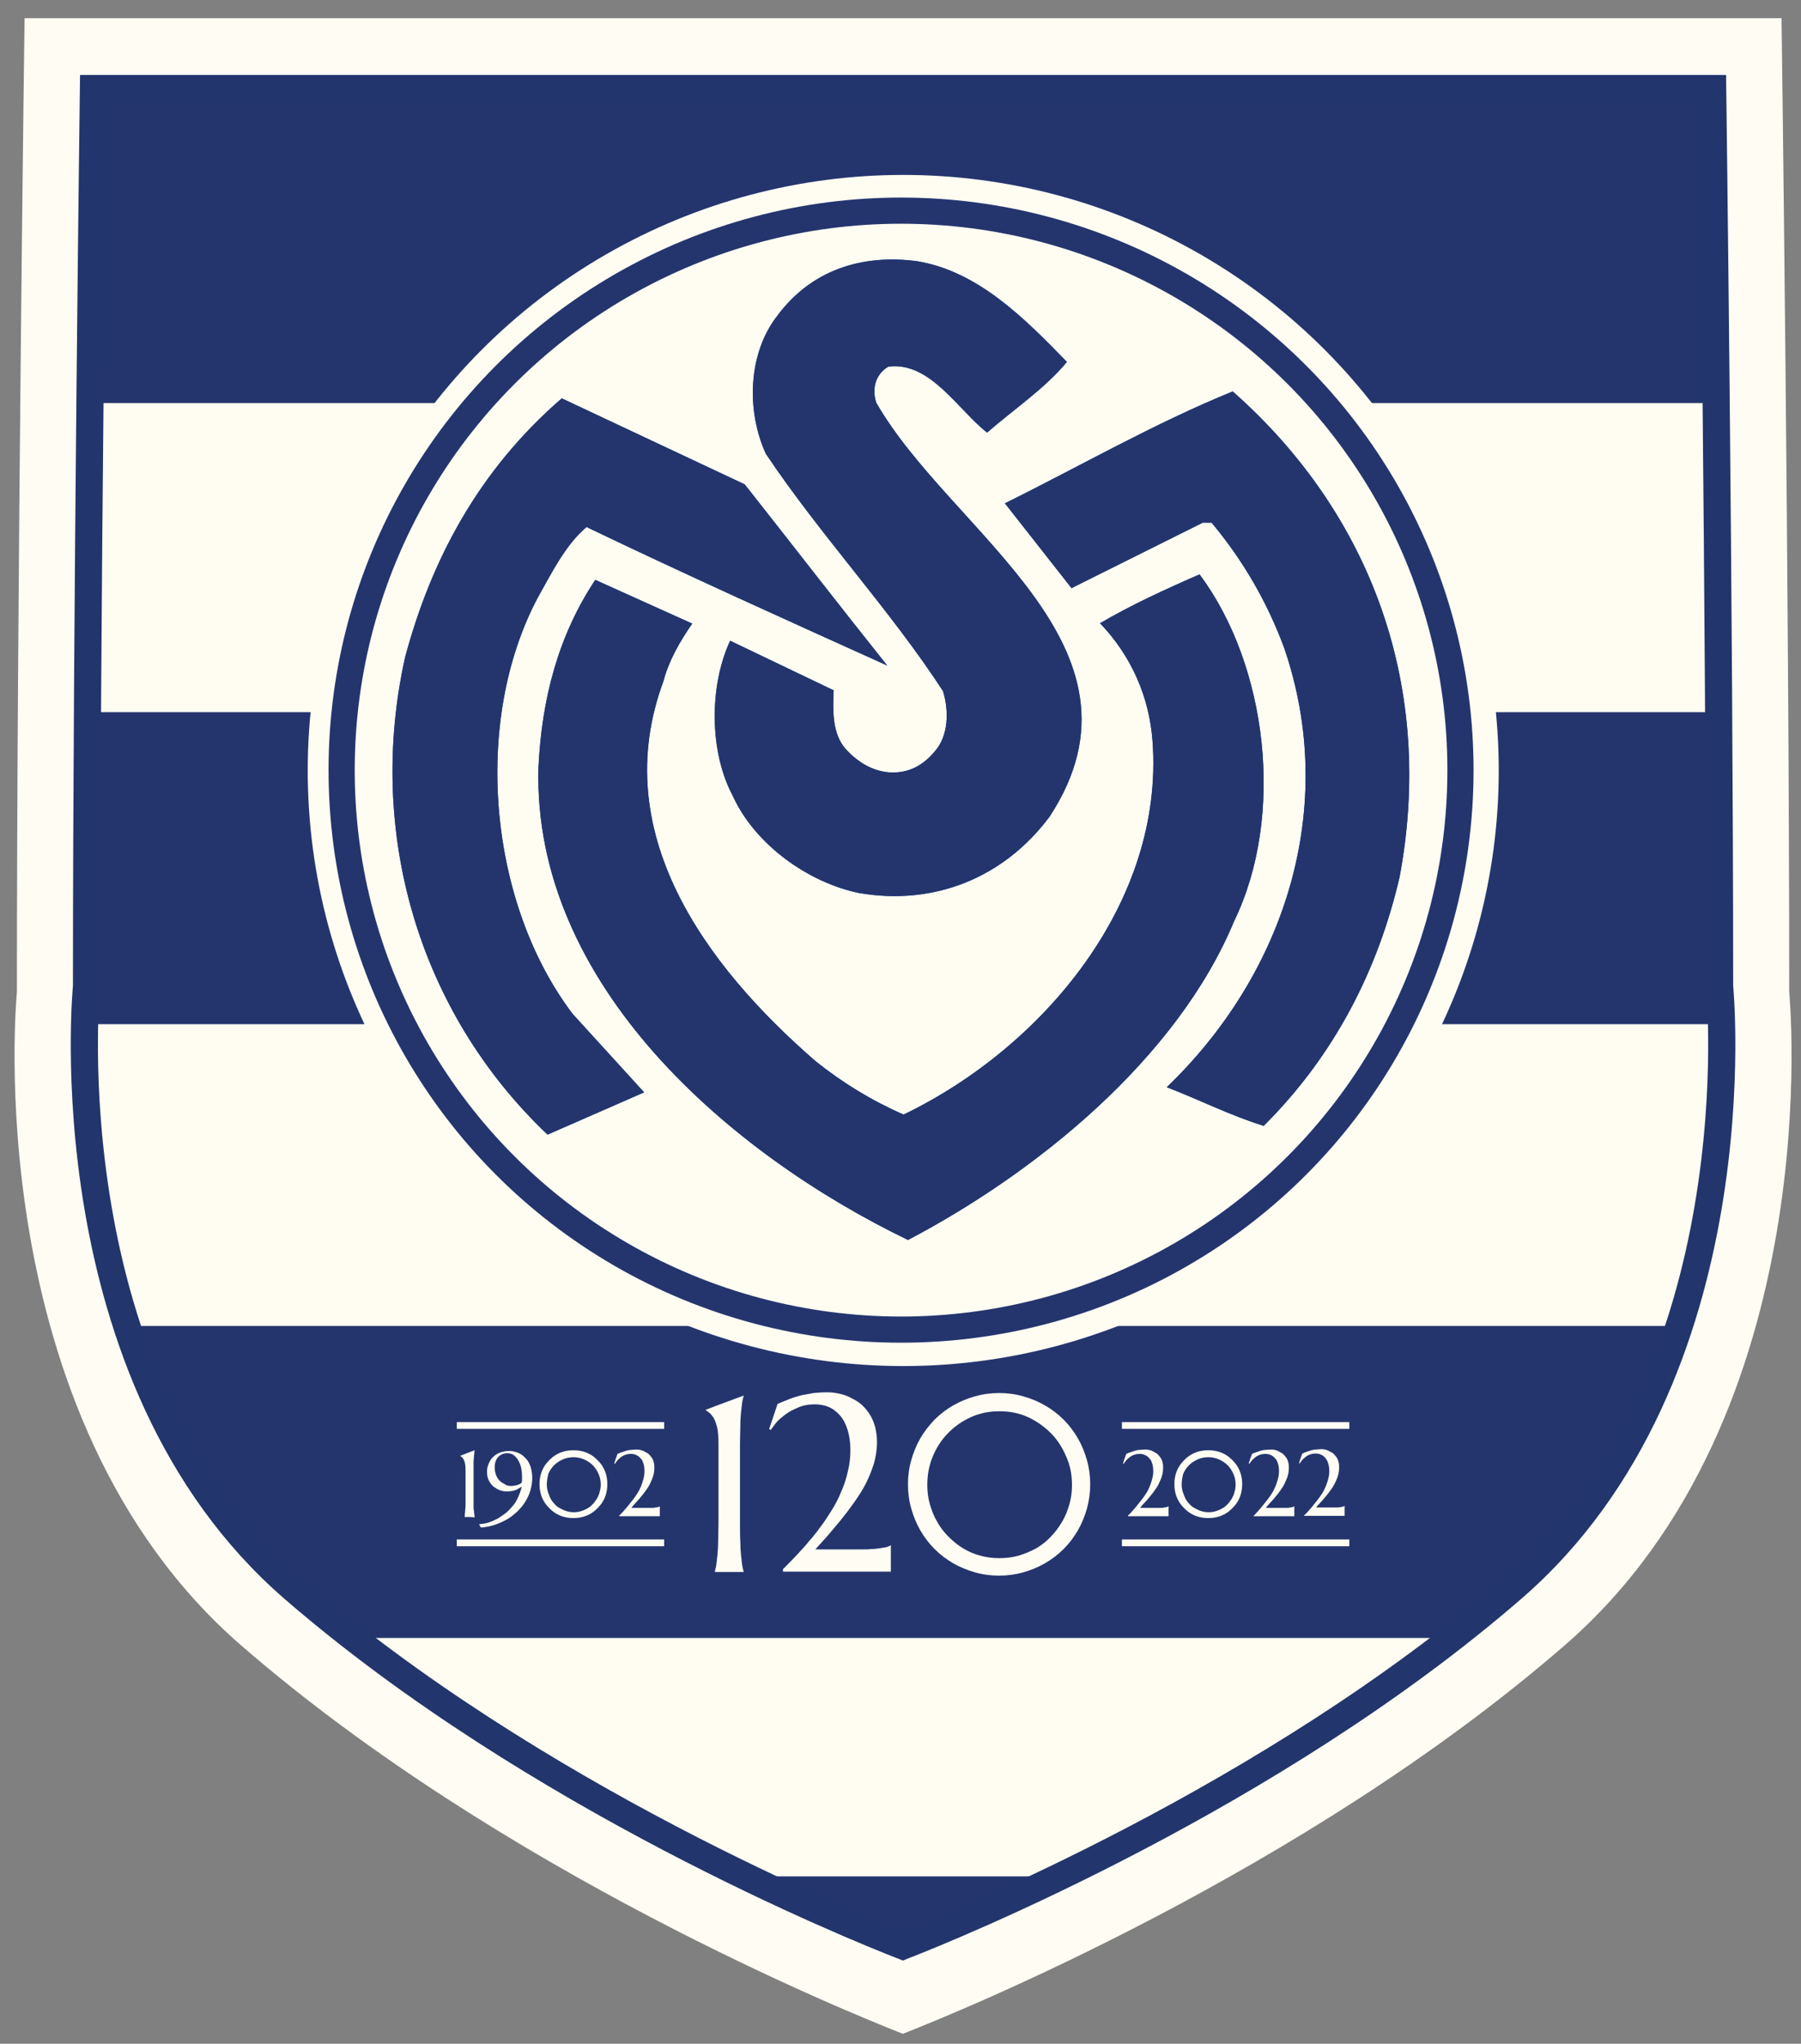 <?xml version="1.0" encoding="UTF-8"?>
<!-- Generator: Adobe Illustrator 26.0.2, SVG Export Plug-In . SVG Version: 6.00 Build 0)  -->
<svg width="297" height="337" version="1.1" viewBox="0 0 297 337" xml:space="preserve" xmlns="http://www.w3.org/2000/svg" xmlns:xlink="http://www.w3.org/1999/xlink">
<rect x="0" y="0" width="297" height="337" fill="#808080" stroke="none"/>
<style type="text/css">
	.st0{clip-path:url(#SVGID_00000110473005222074405130000015878175063018982319_);fill:#24356E;}
	.st1{fill:#FFFDF2;}
	.st2{fill:#FFFDF2;stroke:#24356E;stroke-width:7.18;stroke-miterlimit:10;}
	.st3{fill:#01438F;}
	.st4{fill:#24356E;}
	.st5{fill:#FFFDF3;}
	.st6{fill:#FFFDF3;stroke:#FFFDF3;stroke-width:1.862;stroke-miterlimit:10;}
</style>
<g transform="matrix(.601 0 0 .601 2.401 3.001)"><g transform="translate(.046)">
	
		<defs>
			<path id="SVGID_1_" d="m486.9 267.2c0-109.9-2.1-267.2-2.1-267.2h-482.1s-2.1 157.3-2.1 267.2c0 0-11.4 116 61.6 179.3 71.7 62.2 166.7 100.7 181.5 106.5 14.8-5.8 109.8-44.3 181.5-106.5 73.1-63.3 61.7-179.3 61.7-179.3z"/>
		</defs>
		<use width="100%" height="100%" fill="#fffdf3" xlink:href="#SVGID_1_"/>
		<clipPath id="SVGID_00000025411630804409337150000005490632367238720918_">
			<use width="100%" height="100%" xlink:href="#SVGID_1_"/>
		</clipPath>
	
	
		<defs>
			<path id="SVGID_00000110437004019556292150000015674677188626796180_" d="m467.8 265.6c0-101.3-1.9-246.3-1.9-246.3h-444.3s-1.9 144.9-1.9 246.3c0 0-10.5 106.9 56.7 165.2 66.1 57.3 153.7 92.8 167.3 98.1 13.6-5.3 101.2-40.8 167.3-98.1 67.3-58.3 56.8-165.2 56.8-165.2z"/>
		</defs>
		<use width="100%" height="100%" fill="#fffdf2" xlink:href="#SVGID_00000110437004019556292150000015674677188626796180_"/>
		<clipPath id="SVGID_00000082334661839748682200000005117891953008924309_">
			<use width="100%" height="100%" xlink:href="#SVGID_00000110437004019556292150000015674677188626796180_"/>
		</clipPath><g fill="#24356e">
		
			<rect x="-78.1" y="190.4" width="706" height="85.6" clip-path="url(#SVGID_00000082334661839748682200000005117891953008924309_)"/>
		
			<rect x="-91.4" y="358.8" width="706" height="85.6" clip-path="url(#SVGID_00000082334661839748682200000005117891953008924309_)"/>
		
			<rect x="-51.4" y="20" width="706" height="85.6" clip-path="url(#SVGID_00000082334661839748682200000005117891953008924309_)"/>
		
			<rect x="-84" y="509.8" width="706" height="85.6" clip-path="url(#SVGID_00000082334661839748682200000005117891953008924309_)"/>
		
			</g><use width="100%" height="100%" fill="none" stroke="#22356c" stroke-miterlimit="10" stroke-width="7.449" xlink:href="#SVGID_00000110437004019556292150000015674677188626796180_"/>
	
	
		<circle class="st1" cx="243.8" cy="206.4" r="163.4"/>
		
			
				
					<circle class="st2" cx="243.2" cy="206.3" r="153.5"/>
				
				
					
						<path class="st3" d="m288.7 94.3c-6 7.3-14.7 13.1-21.9 19.4-8.1-6.4-15.7-19.6-27.1-18.1-3.7 2.2-4.5 6.3-3.3 9.9 20.5 35.8 78.1 66.7 47.6 113.5-12.5 16.8-31.7 24.6-52.4 21-14-2.9-28.6-13.4-34.6-26.7-6.4-12-6.5-30-0.7-42.5l28.4 13.6c-0.2 5.3-0.5 11.8 3.3 16.1 3.4 3.7 7.3 6 11.8 6.4 5.3 0.4 9.4-1.8 12.7-5.8 3.7-4.2 3.9-11 2.2-16.5-14.5-22.3-33.7-42.8-48.6-65.1-5.4-11.8-4.9-27.5 3.1-37.8 9.3-12.6 23.3-17.1 38.6-15 16.4 2.8 29 15.3 40.9 27.6z"/>
						<path class="st3" d="m334.2 102.4c38.6 34.1 55.4 81.8 45.8 133.2-5.9 25.4-17.8 48.9-37.3 68.3-9.3-2.9-17.7-7.2-26.6-10.6 32.6-31.3 47.2-77 32.2-120.6-4.6-12.4-11.2-23.9-19.9-34.3h-2.4l-35.3 17.6-0.7 0.4-18.3-23.3c20.8-10.3 40.9-21.9 62.5-30.7z"/>
						<path class="st3" d="m200.3 127.9c13.1 16.6 26 33.3 39.1 49.7-27-12.2-55-24.8-82.5-38-5.9 5-9.6 12.7-13.4 19.4-18.1 34.2-13.4 83.9 9.6 114.2l19.6 21.5-26.5 11.6c-35.6-33.8-49.7-83.2-39.1-130.9 7.1-26.6 20.1-51.3 43-71.1z"/>
						<path class="st3" d="m325.1 152.6c18.7 25 23.5 66.3 9.5 95.1-15.7 37.9-54.6 69.2-89.5 87.5-48.7-23.5-102.9-69.9-101.4-129.5 0.9-19.1 5.5-36.4 15.6-51.6l26.6 12c-3.4 4.9-6.4 10.1-7.9 15.8-15.3 41.2 11 77.6 41.8 104.3 7.5 6 15.6 10.9 24.1 14.6 38.2-18.4 71.6-58.2 68.3-102.5-0.9-12-5.7-23.2-14.4-32.3 8.5-5 18.1-9.4 27.3-13.4z"/>
					
					
						<path class="st4" d="m288.7 94.3c-6 7.3-14.7 13.1-21.9 19.4-8.1-6.4-15.7-19.6-27.1-18.1-3.7 2.2-4.5 6.3-3.3 9.9 20.5 35.8 78.1 66.7 47.6 113.5-12.5 16.8-31.7 24.6-52.4 21-14-2.9-28.6-13.4-34.6-26.7-6.4-12-6.5-30-0.7-42.5l28.4 13.6c-0.2 5.3-0.5 11.8 3.3 16.1 3.4 3.7 7.3 6 11.8 6.4 5.3 0.4 9.4-1.8 12.7-5.8 3.7-4.2 3.9-11 2.2-16.5-14.5-22.3-33.7-42.8-48.6-65.1-5.4-11.8-4.9-27.5 3.1-37.8 9.3-12.6 23.3-17.1 38.6-15 16.4 2.8 29 15.3 40.9 27.6z"/>
						<path class="st4" d="m334.2 102.4c38.6 34.1 55.4 81.8 45.8 133.2-5.9 25.4-17.8 48.9-37.3 68.3-9.3-2.9-17.7-7.2-26.6-10.6 32.6-31.3 47.2-77 32.2-120.6-4.6-12.4-11.2-23.9-19.9-34.3h-2.4l-35.3 17.6-0.7 0.4-18.3-23.3c20.8-10.3 40.9-21.9 62.5-30.7z"/>
						<path class="st4" d="m200.3 127.9c13.1 16.6 26 33.3 39.1 49.7-27-12.2-55-24.8-82.5-38-5.9 5-9.6 12.7-13.4 19.4-18.1 34.2-13.4 83.9 9.6 114.2l19.6 21.5-26.5 11.6c-35.6-33.8-49.7-83.2-39.1-130.9 7.1-26.6 20.1-51.3 43-71.1z"/>
						<path class="st4" d="m325.1 152.6c18.7 25 23.5 66.3 9.5 95.1-15.7 37.9-54.6 69.2-89.5 87.5-48.7-23.5-102.9-69.9-101.4-129.5 0.9-19.1 5.5-36.4 15.6-51.6l26.6 12c-3.4 4.9-6.4 10.1-7.9 15.8-15.3 41.2 11 77.6 41.8 104.3 7.5 6 15.6 10.9 24.1 14.6 38.2-18.4 71.6-58.2 68.3-102.5-0.9-12-5.7-23.2-14.4-32.3 8.5-5 18.1-9.4 27.3-13.4z"/>
					
				
			
		
	
	
		
			
				<path class="st5" d="m192.1 426.2c0.1-0.5 0.3-1.1 0.4-1.8s0.2-1.6 0.3-2.6 0.2-2.3 0.2-3.7 0.1-3.1 0.1-5v-22c0-1.9-0.1-3.4-0.4-4.6-0.3-1.1-0.6-2-1-2.6s-0.8-1-1.1-1.3c-0.4-0.3-0.7-0.5-1-0.7v-0.1c4.1-1.6 6.2-2.3 10.4-3.9v0.1c-0.1 0.5-0.3 1.1-0.4 1.8s-0.2 1.6-0.3 2.6-0.2 2.3-0.2 3.7-0.1 3.1-0.1 5v22c0 1.9 0 3.6 0.1 5 0 1.4 0.1 2.7 0.2 3.7s0.2 1.9 0.3 2.6 0.3 1.3 0.4 1.8v0.1h-7.8c-0.1 0-0.1-0.1-0.1-0.1z"/>
				<path class="st5" d="m212.4 423.9c0.7-0.7 1.6-1.6 2.5-2.6s2-2.1 3-3.4c1.1-1.2 2.2-2.6 3.2-4 1.1-1.4 2.1-3 3.1-4.6s1.9-3.3 2.6-5.1c0.8-1.8 1.4-3.6 1.8-5.5 0.5-1.9 0.7-3.9 0.7-5.9 0-2.1-0.3-4-0.8-5.6s-1.2-2.9-2.1-3.9-1.9-1.8-3.1-2.3-2.5-0.7-3.8-0.7c-1.7 0-3.3 0.3-4.6 0.9-1.4 0.6-2.6 1.2-3.6 2s-1.9 1.5-2.5 2.3-1.1 1.4-1.3 1.8c-0.2-0.1-0.3-0.1-0.5-0.2 0.9-2.7 1.4-4.1 2.3-6.9 1.2-0.5 2.3-1 3.4-1.4 1-0.4 2.1-0.7 3.2-1l3.3-0.6c1.1-0.1 2.4-0.2 3.8-0.2 0.9 0 1.9 0.1 2.9 0.3s2.1 0.5 3.1 1 2 1 2.9 1.7 1.7 1.6 2.4 2.6 1.3 2.2 1.7 3.6 0.6 2.9 0.6 4.6c0 1.8-0.3 3.7-0.8 5.6-0.6 1.9-1.3 3.7-2.2 5.5s-2 3.5-3.2 5.2-2.4 3.3-3.7 4.9-2.5 3-3.7 4.4-2.4 2.6-3.3 3.7h13c0.8 0 1.6 0 2.4-0.1 0.8 0 1.5-0.1 2.2-0.2s1.3-0.2 1.8-0.3 0.9-0.3 1.2-0.5h0.1v7.2h-29.6v-0.7c0.4-0.3 0.9-0.9 1.6-1.6z"/>
				<path class="st5" d="m245.1 402.2c0-2.3 0.3-4.5 0.9-6.6s1.4-4.1 2.5-6 2.4-3.5 3.9-5.1c1.5-1.5 3.2-2.8 5.1-3.9s3.9-1.9 6-2.5 4.4-0.9 6.6-0.9c2.3 0 4.5 0.3 6.6 0.9s4.1 1.4 6 2.5 3.6 2.4 5.1 3.9 2.8 3.2 3.9 5.1 1.9 3.9 2.5 6 0.9 4.4 0.9 6.6c0 2.3-0.3 4.5-0.9 6.7-0.6 2.1-1.4 4.1-2.5 6s-2.4 3.6-3.9 5.1-3.2 2.8-5.1 3.9-3.9 1.9-6 2.5-4.4 0.9-6.6 0.9c-2.3 0-4.5-0.3-6.6-0.9s-4.1-1.4-6-2.5-3.6-2.4-5.1-3.9-2.8-3.2-3.9-5.1-1.9-3.9-2.5-6-0.9-4.3-0.9-6.7zm5.3 0.2c0 1.8 0.2 3.6 0.7 5.3s1.1 3.3 2 4.8c0.8 1.5 1.9 2.9 3.1 4.1s2.5 2.3 4 3.2 3.1 1.6 4.7 2c1.7 0.5 3.5 0.7 5.3 0.7s3.6-0.2 5.3-0.7 3.3-1.2 4.8-2c1.5-0.9 2.8-1.9 4-3.2 1.2-1.2 2.2-2.6 3.1-4.1s1.5-3.1 2-4.8 0.7-3.5 0.7-5.3c0-2.8-0.5-5.4-1.6-7.8-1-2.4-2.4-4.6-4.2-6.4s-3.9-3.3-6.3-4.4-5-1.6-7.8-1.6-5.4 0.5-7.8 1.6-4.5 2.5-6.3 4.4c-1.8 1.8-3.2 4-4.2 6.4s-1.5 5-1.5 7.8z"/>
			
			
				
					<path class="st5" d="m123.4 411.2c0.1-0.2 0.1-0.4 0.1-0.7s0.1-0.6 0.1-1 0.1-0.8 0.1-1.4v-1.9-8.2c0-0.7-0.1-1.3-0.2-1.7s-0.2-0.7-0.4-1c-0.1-0.2-0.3-0.4-0.4-0.5s-0.3-0.2-0.4-0.3v-0.1c1.5-0.6 2.3-0.9 3.9-1.5v0.1c-0.1 0.2-0.1 0.4-0.1 0.7s-0.1 0.6-0.1 1-0.1 0.9-0.1 1.4v1.9 8.2 1.9c0 0.5 0 1 0.1 1.4 0 0.4 0.1 0.7 0.1 1s0.1 0.5 0.1 0.7v0.1c-1-0.1-1.6-0.1-2.8-0.1z"/>
					<path class="st5" d="m127.4 413.2c0.9-0.1 1.8-0.2 2.7-0.5s1.7-0.7 2.5-1.1c0.8-0.5 1.5-1 2.3-1.6 0.7-0.6 1.3-1.3 1.9-2s1-1.5 1.4-2.4 0.7-1.7 0.9-2.7c-0.4 0.2-0.7 0.4-1 0.6s-0.6 0.3-0.9 0.4-0.7 0.2-1 0.2c-0.4 0.1-0.8 0.1-1.2 0.1-0.6 0-1.2-0.1-1.8-0.3s-1.2-0.6-1.8-1c-0.5-0.5-1-1-1.3-1.7-0.4-0.7-0.5-1.5-0.5-2.5 0-0.7 0.1-1.3 0.4-2s0.6-1.3 1.1-1.8 1.1-1 1.9-1.3 1.7-0.5 2.7-0.5c0.8 0 1.6 0.2 2.4 0.5s1.4 0.8 2 1.4 1.1 1.4 1.4 2.3 0.5 2 0.5 3.3c0 1.1-0.2 2.2-0.5 3.3s-0.8 2.1-1.4 3.1-1.4 1.9-2.2 2.7c-0.9 0.8-1.8 1.6-2.9 2.2s-2.2 1.1-3.4 1.5-2.4 0.6-3.7 0.7c-0.3-0.6-0.4-0.7-0.5-0.9zm8.8-10.5c0.5 0 1-0.1 1.5-0.2s1-0.4 1.4-0.7c0-0.2 0.1-0.5 0.1-0.7v-0.8c0-1.1-0.1-2-0.3-2.8s-0.5-1.5-0.9-2.1-0.8-1-1.3-1.3-1-0.4-1.6-0.4c-0.4 0-0.8 0.1-1.2 0.2-0.4 0.2-0.8 0.4-1.1 0.7s-0.6 0.7-0.8 1.2-0.3 1.1-0.3 1.8 0.1 1.3 0.3 1.9 0.5 1.1 0.9 1.6c0.4 0.4 0.9 0.8 1.4 1 0.6 0.5 1.3 0.6 1.9 0.6z"/>
					<path class="st5" d="m144 402.2c0-0.9 0.1-1.7 0.3-2.5s0.5-1.5 0.9-2.2 0.9-1.3 1.5-1.9 1.2-1.1 1.9-1.5 1.4-0.7 2.2-0.9 1.6-0.3 2.5-0.3 1.7 0.1 2.5 0.3 1.5 0.5 2.2 0.9 1.3 0.9 1.9 1.5 1.1 1.2 1.5 1.9 0.7 1.4 0.9 2.2 0.3 1.6 0.3 2.5-0.1 1.7-0.3 2.5-0.5 1.5-0.9 2.2-0.9 1.3-1.5 1.9-1.2 1.1-1.9 1.5-1.4 0.7-2.2 0.9-1.6 0.3-2.5 0.3-1.7-0.1-2.5-0.3-1.5-0.5-2.2-0.9-1.3-0.9-1.9-1.5-1.1-1.2-1.5-1.9-0.7-1.4-0.9-2.2-0.3-1.6-0.3-2.5zm2 0.1c0 0.7 0.1 1.4 0.3 2s0.4 1.2 0.7 1.8 0.7 1.1 1.1 1.5c0.4 0.5 0.9 0.9 1.5 1.2s1.1 0.6 1.8 0.8c0.6 0.2 1.3 0.3 2 0.3s1.4-0.1 2-0.3 1.2-0.4 1.8-0.8c0.6-0.3 1-0.7 1.5-1.2 0.4-0.5 0.8-1 1.1-1.5 0.3-0.6 0.6-1.2 0.7-1.8 0.2-0.6 0.3-1.3 0.3-2 0-1-0.2-2-0.6-2.9s-0.9-1.7-1.6-2.4-1.5-1.2-2.4-1.6-1.9-0.6-2.9-0.6-2 0.2-2.9 0.6-1.7 0.9-2.4 1.6-1.2 1.5-1.6 2.4c-0.2 0.9-0.4 1.8-0.4 2.9z"/>
					<path class="st5" d="m166.4 410.3c0.3-0.3 0.6-0.6 0.9-1 0.4-0.4 0.7-0.8 1.1-1.3l1.2-1.5c0.4-0.5 0.8-1.1 1.2-1.7s0.7-1.2 1-1.9 0.5-1.4 0.7-2.1 0.3-1.4 0.3-2.2-0.1-1.5-0.3-2.1-0.4-1.1-0.8-1.4c-0.3-0.4-0.7-0.7-1.2-0.9-0.4-0.2-0.9-0.3-1.4-0.3-0.6 0-1.2 0.1-1.7 0.3s-1 0.5-1.3 0.8c-0.4 0.3-0.7 0.6-0.9 0.9s-0.4 0.5-0.5 0.7c-0.1 0-0.1 0-0.2-0.1 0.3-1 0.5-1.5 0.9-2.6 0.4-0.2 0.9-0.4 1.3-0.5s0.8-0.3 1.2-0.4 0.8-0.2 1.2-0.2 0.9-0.1 1.4-0.1c0.3 0 0.7 0 1.1 0.1s0.8 0.2 1.1 0.4c0.4 0.2 0.7 0.4 1.1 0.6 0.3 0.3 0.6 0.6 0.9 1s0.5 0.8 0.6 1.3c0.2 0.5 0.2 1.1 0.2 1.7 0 0.7-0.1 1.4-0.3 2.1s-0.5 1.4-0.8 2c-0.3 0.7-0.7 1.3-1.2 2-0.4 0.6-0.9 1.2-1.4 1.8s-0.9 1.1-1.4 1.6-0.9 1-1.2 1.4h4.9 0.9c0.3 0 0.6 0 0.8-0.1 0.3 0 0.5-0.1 0.7-0.1s0.3-0.1 0.4-0.2h0.1v2.7h-11.1v-0.3c0 0.1 0.2-0.1 0.5-0.4z"/>
				
				<path class="st6" d="m178.2 386.1h-56.9"/>
				<path class="st6" d="m178.2 418.3h-56.9"/>
			
			
				
					<path class="st5" d="m306 410.3c0.3-0.3 0.6-0.6 0.9-1 0.4-0.4 0.7-0.8 1.1-1.3l1.2-1.5c0.4-0.5 0.8-1.1 1.2-1.7s0.7-1.2 1-1.9 0.5-1.4 0.7-2.1 0.3-1.4 0.3-2.2-0.1-1.5-0.3-2.1-0.4-1.1-0.8-1.4c-0.3-0.4-0.7-0.7-1.2-0.9-0.4-0.2-0.9-0.3-1.4-0.3-0.6 0-1.2 0.1-1.7 0.3s-1 0.5-1.3 0.8c-0.4 0.3-0.7 0.6-0.9 0.9s-0.4 0.5-0.5 0.7c-0.1 0-0.1 0-0.2-0.1 0.3-1 0.5-1.5 0.9-2.6 0.4-0.2 0.9-0.4 1.3-0.5s0.8-0.3 1.2-0.4 0.8-0.2 1.2-0.2 0.9-0.1 1.4-0.1c0.3 0 0.7 0 1.1 0.1s0.8 0.2 1.1 0.4c0.4 0.2 0.7 0.4 1.1 0.6 0.3 0.3 0.6 0.6 0.9 1s0.5 0.8 0.6 1.3c0.2 0.5 0.2 1.1 0.2 1.7 0 0.7-0.1 1.4-0.3 2.1s-0.5 1.4-0.8 2c-0.3 0.7-0.7 1.3-1.2 2-0.4 0.6-0.9 1.2-1.4 1.8s-0.9 1.1-1.4 1.6-0.9 1-1.2 1.4h4.9 0.9c0.3 0 0.6 0 0.8-0.1 0.3 0 0.5-0.1 0.7-0.1 0.2-0.1 0.3-0.1 0.4-0.2h0.1v2.7h-11.1v-0.3c0 0.1 0.2-0.1 0.5-0.4z"/>
					<path class="st5" d="m318.2 402.2c0-0.9 0.1-1.7 0.3-2.5s0.5-1.5 0.9-2.2 0.9-1.3 1.5-1.9 1.2-1.1 1.9-1.5 1.4-0.7 2.2-0.9 1.6-0.3 2.5-0.3 1.7 0.1 2.5 0.3 1.5 0.5 2.2 0.9 1.3 0.9 1.9 1.5 1.1 1.2 1.5 1.9 0.7 1.4 0.9 2.2 0.3 1.6 0.3 2.5-0.1 1.7-0.3 2.5-0.5 1.5-0.9 2.2-0.9 1.3-1.5 1.9-1.2 1.1-1.9 1.5-1.4 0.7-2.2 0.9-1.6 0.3-2.5 0.3-1.7-0.1-2.5-0.3-1.5-0.5-2.2-0.9-1.3-0.9-1.9-1.5-1.1-1.2-1.5-1.9-0.7-1.4-0.9-2.2-0.3-1.6-0.3-2.5zm2 0.1c0 0.7 0.1 1.4 0.3 2s0.4 1.2 0.7 1.8 0.7 1.1 1.1 1.5c0.4 0.5 0.9 0.9 1.5 1.2s1.1 0.6 1.8 0.8c0.6 0.2 1.3 0.3 2 0.3s1.4-0.1 2-0.3 1.2-0.4 1.8-0.8c0.6-0.3 1-0.7 1.5-1.2 0.4-0.5 0.8-1 1.1-1.5 0.3-0.6 0.6-1.2 0.7-1.8 0.2-0.6 0.3-1.3 0.3-2 0-1-0.2-2-0.6-2.9s-0.9-1.7-1.6-2.4-1.5-1.2-2.4-1.6-1.9-0.6-2.9-0.6-2 0.2-2.9 0.6-1.7 0.9-2.4 1.6-1.2 1.5-1.6 2.4c-0.2 0.9-0.4 1.8-0.4 2.9z"/>
					<path class="st5" d="m340.5 410.3c0.3-0.3 0.6-0.6 0.9-1 0.4-0.4 0.7-0.8 1.1-1.3l1.2-1.5c0.4-0.5 0.8-1.1 1.2-1.7s0.7-1.2 1-1.9 0.5-1.4 0.7-2.1 0.3-1.4 0.3-2.2-0.1-1.5-0.3-2.1-0.4-1.1-0.8-1.4c-0.3-0.4-0.7-0.7-1.2-0.9-0.4-0.2-0.9-0.3-1.4-0.3-0.6 0-1.2 0.1-1.7 0.3s-1 0.5-1.3 0.8c-0.4 0.3-0.7 0.6-0.9 0.9s-0.4 0.5-0.5 0.7c-0.1 0-0.1 0-0.2-0.1 0.3-1 0.5-1.5 0.9-2.6 0.4-0.2 0.9-0.4 1.3-0.5s0.8-0.3 1.2-0.4 0.8-0.2 1.2-0.2 0.9-0.1 1.4-0.1c0.3 0 0.7 0 1.1 0.1s0.8 0.2 1.1 0.4c0.4 0.2 0.7 0.4 1.1 0.6 0.3 0.3 0.6 0.6 0.9 1s0.5 0.8 0.6 1.3c0.2 0.5 0.2 1.1 0.2 1.7 0 0.7-0.1 1.4-0.3 2.1s-0.5 1.4-0.8 2c-0.3 0.7-0.7 1.3-1.2 2-0.4 0.6-0.9 1.2-1.4 1.8s-0.9 1.1-1.4 1.6-0.9 1-1.2 1.4h4.9 0.9c0.3 0 0.6 0 0.8-0.1 0.3 0 0.5-0.1 0.7-0.1 0.2-0.1 0.3-0.1 0.4-0.2h0.1v2.7h-11.1v-0.3c0.1 0.1 0.3-0.1 0.5-0.4z"/>
					<path class="st5" d="m354.3 410.3c0.3-0.3 0.6-0.6 0.9-1 0.4-0.4 0.7-0.8 1.1-1.3l1.2-1.5c0.4-0.5 0.8-1.1 1.2-1.7s0.7-1.2 1-1.9 0.5-1.4 0.7-2.1 0.3-1.4 0.3-2.2-0.1-1.5-0.3-2.1-0.4-1.1-0.8-1.5c-0.3-0.4-0.7-0.7-1.2-0.9-0.4-0.2-0.9-0.3-1.4-0.3-0.6 0-1.2 0.1-1.7 0.3s-1 0.5-1.3 0.8c-0.4 0.3-0.7 0.6-0.9 0.9s-0.4 0.5-0.5 0.7c-0.1 0-0.1 0-0.2-0.1 0.3-1 0.5-1.5 0.9-2.6 0.4-0.2 0.9-0.4 1.3-0.5s0.8-0.3 1.2-0.4 0.8-0.2 1.2-0.2 0.9-0.1 1.4-0.1c0.3 0 0.7 0 1.1 0.1s0.8 0.2 1.1 0.4c0.4 0.2 0.7 0.4 1.1 0.6 0.3 0.3 0.6 0.6 0.9 1s0.5 0.8 0.6 1.3c0.2 0.5 0.2 1.1 0.2 1.7 0 0.7-0.1 1.4-0.3 2.1s-0.5 1.4-0.8 2c-0.3 0.7-0.7 1.3-1.2 2-0.4 0.6-0.9 1.2-1.4 1.8s-0.9 1.1-1.4 1.6-0.9 1-1.2 1.4h4.9 0.9c0.3 0 0.6 0 0.8-0.1 0.3 0 0.5-0.1 0.7-0.1 0.2-0.1 0.3-0.1 0.4-0.2h0.1v2.7h-11.1v-0.3c0 0.2 0.2 0 0.5-0.3z"/>
				
				<path class="st6" d="m366.2 386.1h-62.4"/>
				<path class="st6" d="m366.2 418.3h-62.4"/>
			
		
	
</g></g>
</svg>
